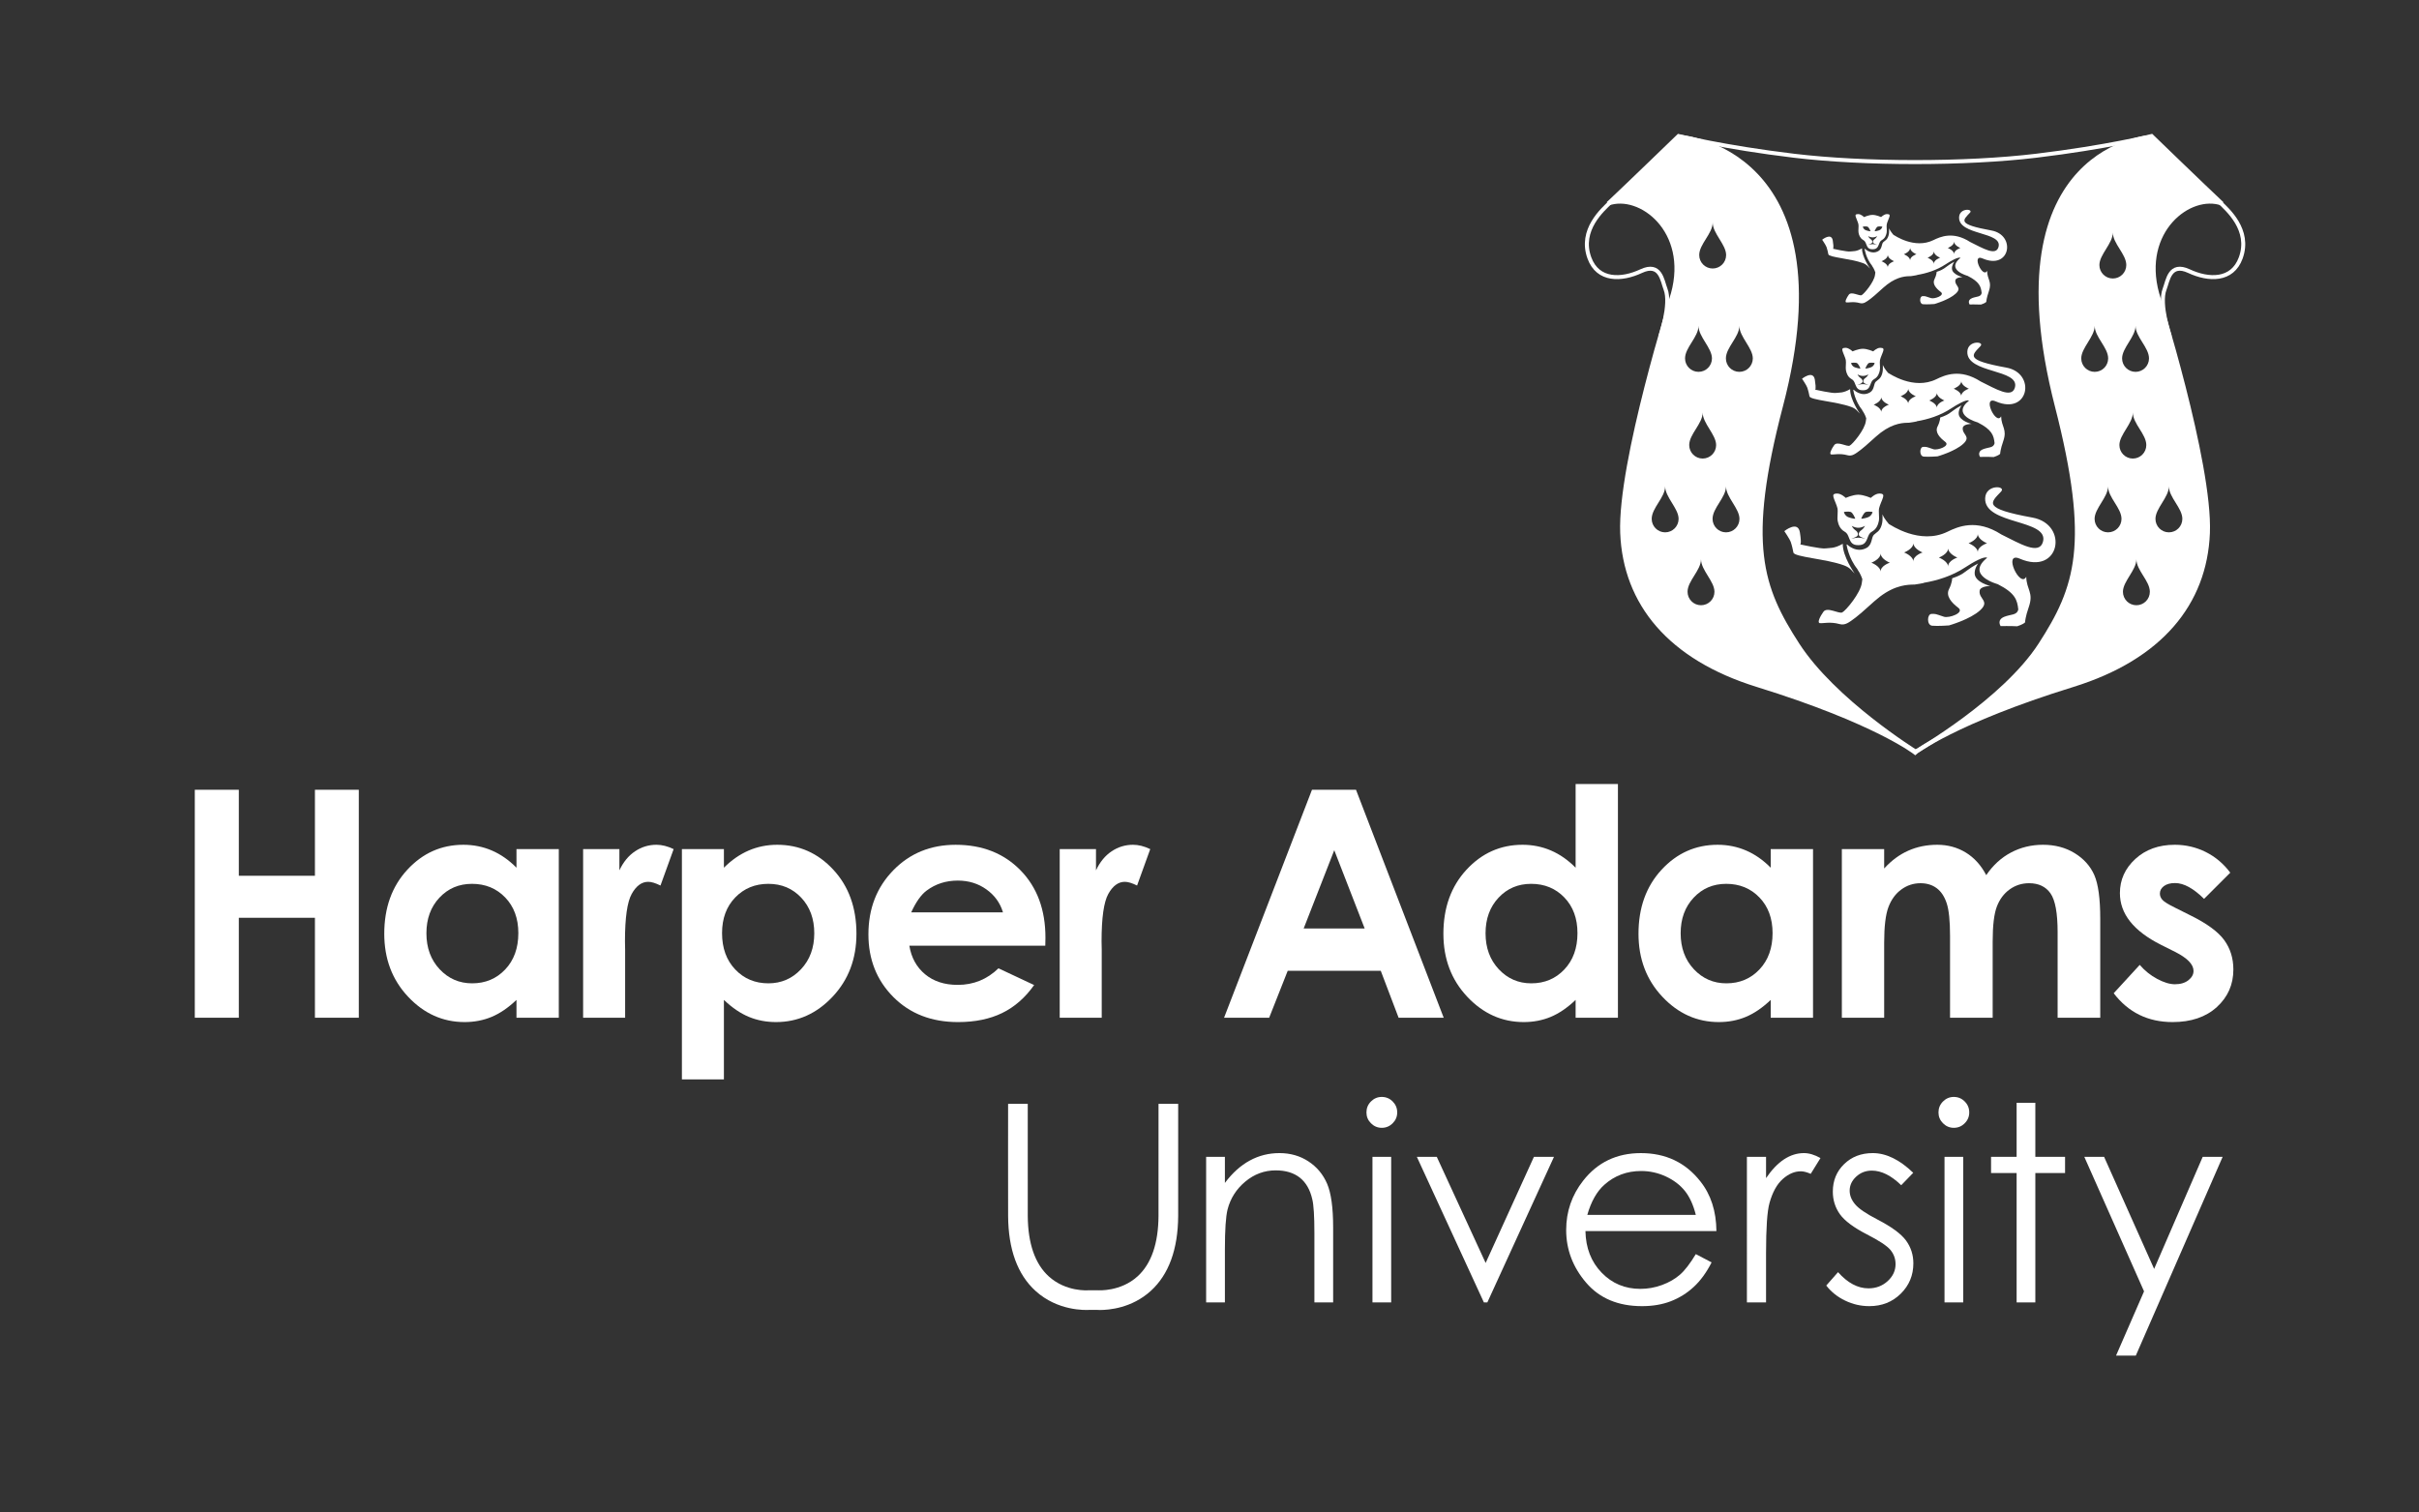<?xml version="1.0" encoding="utf-8"?>
<!-- Generator: Adobe Illustrator 15.0.0, SVG Export Plug-In . SVG Version: 6.00 Build 0)  -->
<!DOCTYPE svg PUBLIC "-//W3C//DTD SVG 1.1//EN" "http://www.w3.org/Graphics/SVG/1.1/DTD/svg11.dtd">
<svg version="1.1" id="Layer_1" xmlns="http://www.w3.org/2000/svg" xmlns:xlink="http://www.w3.org/1999/xlink" x="0px" y="0px"
	 width="435px" height="272px" viewBox="0 0 435 272" enable-background="new 0 0 435 272" xml:space="preserve">
<rect x="0" y="0" width="435" height="272" fill="#333333" stroke="none"/>
<g>
	<defs>
		<rect id="SVGID_1_" width="435" height="272"/>
	</defs>
	<clipPath id="SVGID_2_">
		<use xlink:href="#SVGID_1_"  overflow="visible"/>
	</clipPath>
	<path clip-path="url(#SVGID_2_)" fill="none" stroke="#FFFFFF" stroke-width="0.718" d="M289.534,36.423
		c-1.231,1.23-5.577,4.897-3.717,9.977c1.525,4.167,5.783,4.012,9.294,2.374c3.512-1.638,3.801,1.716,4.396,3.244
		c1.054,2.691-0.936,8.541-0.936,8.541"/>
	<path clip-path="url(#SVGID_2_)" fill="none" stroke="#FFFFFF" stroke-width="0.718" d="M302.07,24.61
		c0,0,30.339,2.059,18.201,48.397c-6.502,24.827-3.631,32.73,2.985,42.951c6.56,10.142,21.257,19.247,21.257,19.247"/>
	<path clip-path="url(#SVGID_2_)" fill="none" stroke="#FFFFFF" stroke-width="0.718" d="M399.224,36.423
		c1.231,1.23,5.577,4.897,3.715,9.977c-1.523,4.167-5.783,4.012-9.293,2.374s-3.8,1.716-4.396,3.244
		c-1.053,2.691,0.936,8.541,0.936,8.541"/>
	<path clip-path="url(#SVGID_2_)" fill="none" stroke="#FFFFFF" stroke-width="0.718" d="M387.043,24.61
		c0,0-29.239,1.374-17.171,48.397c6.378,24.858,3.632,32.73-2.983,42.951c-6.563,10.142-22.264,19.159-22.264,19.159"/>
	<path clip-path="url(#SVGID_2_)" fill="none" stroke="#FFFFFF" stroke-width="0.718" d="M372.731,123.221
		c15.757-4.878,23.802-14.688,24.309-27.348c0.506-12.66-9.116-43.045-9.116-43.045c-3.122-11.343,5.888-18.247,11.648-16.206
		c-3.419-3.21-12.659-12.154-12.659-12.154s-8.105,2.027-20.767,3.545c-12.659,1.52-30.878,1.52-43.536,0
		c-12.661-1.518-20.764-3.545-20.764-3.545s-9.241,8.944-12.661,12.154c5.759-2.041,14.771,4.863,11.647,16.206
		c0,0-9.621,30.385-9.117,43.045c0.51,12.66,8.552,22.47,24.312,27.348c21.27,6.583,28.357,12.154,28.357,12.154
		S351.462,129.804,372.731,123.221z"/>
	<path clip-path="url(#SVGID_2_)" fill="#FFFFFF" d="M344.455,135.042c-1.689-1.072-14.94-9.65-21.077-19.135
		c-6.614-10.22-9.485-18.121-2.981-42.95c12.137-46.339-18.203-48.398-18.203-48.398l-0.225-0.139c0,0-9.241,8.942-12.66,12.153
		c5.76-2.042,14.771,4.863,11.648,16.207c0,0-9.622,30.383-9.116,43.043c0.505,12.663,8.55,22.47,24.309,27.348
		c19.244,5.959,26.88,11.085,28.159,12.006l0.103-0.109C344.411,135.067,344.426,135.059,344.455,135.042 M299.438,95.751
		c-1.335,0-2.418-1.083-2.418-2.421c0-1.963,2.418-3.856,2.418-5.856c0,1.963,2.419,3.963,2.419,5.856
		C301.856,94.668,300.773,95.751,299.438,95.751 M307.984,40.021c0,1.962,2.418,3.961,2.418,5.856c0,1.334-1.082,2.417-2.418,2.417
		c-1.337,0-2.42-1.083-2.42-2.417C305.564,43.912,307.984,42.019,307.984,40.021 M308.605,80.055c0,1.339-1.085,2.423-2.42,2.423
		c-1.338,0-2.42-1.084-2.42-2.423c0-1.963,2.42-3.854,2.42-5.854C306.186,76.166,308.605,78.167,308.605,80.055 M305.435,58.609
		c0,1.963,2.42,3.962,2.42,5.857c0,1.336-1.085,2.417-2.42,2.417c-1.334,0-2.419-1.081-2.419-2.417
		C303.016,62.501,305.435,60.608,305.435,58.609 M305.886,108.862c-1.336,0-2.419-1.083-2.419-2.42c0-1.962,2.419-3.857,2.419-5.855
		c0,1.964,2.419,3.964,2.419,5.855C308.305,107.779,307.221,108.862,305.886,108.862 M310.383,95.751
		c-1.335,0-2.418-1.083-2.418-2.421c0-1.963,2.418-3.856,2.418-5.856c0,1.963,2.419,3.963,2.419,5.856
		C312.802,94.668,311.721,95.751,310.383,95.751 M312.783,66.883c-1.338,0-2.421-1.081-2.421-2.417c0-1.965,2.421-3.858,2.421-5.857
		c0,1.963,2.418,3.962,2.418,5.857C315.201,65.802,314.117,66.883,312.783,66.883"/>
	<path clip-path="url(#SVGID_2_)" fill="#FFFFFF" d="M344.169,135.324c0,0,0.06-0.045,0.171-0.125
		c-0.012-0.008-0.019-0.014-0.031-0.022L344.169,135.324z"/>
	<path clip-path="url(#SVGID_2_)" fill="#FFFFFF" d="M399.357,36.573c-3.42-3.212-12.661-12.153-12.661-12.153l0.132,0.139
		c0,0-29.24,1.374-17.172,48.398c6.379,24.858,3.633,32.729-2.982,42.95c-6.356,9.826-21.293,18.597-22.219,19.135
		c0.022,0.014,0.036,0.024,0.056,0.034c1.632-1.148,9.37-6.137,28.006-11.906c15.758-4.878,23.802-14.684,24.309-27.347
		c0.506-12.66-9.116-43.043-9.116-43.043C384.586,41.436,393.598,34.531,399.357,36.573 M386.447,64.466
		c0,1.337-1.083,2.418-2.419,2.418c-1.337,0-2.42-1.081-2.42-2.418c0-1.894,2.42-3.893,2.42-5.857
		C384.028,60.607,386.447,62.5,386.447,64.466 M385.962,80.056c0,1.338-1.085,2.423-2.419,2.423s-2.418-1.085-2.418-2.423
		c0-1.89,2.418-3.89,2.418-5.854C383.543,76.202,385.962,78.093,385.962,80.056 M379.945,41.82c0,1.998,2.418,3.891,2.418,5.856
		c0,1.334-1.083,2.416-2.418,2.416c-1.337,0-2.419-1.082-2.419-2.416C377.526,45.781,379.945,43.785,379.945,41.82 M374.263,64.466
		c0-1.894,2.42-3.893,2.42-5.857c0,1.999,2.42,3.892,2.42,5.857c0,1.337-1.082,2.418-2.42,2.418
		C375.347,66.884,374.263,65.803,374.263,64.466 M379.082,95.75c-1.337,0-2.418-1.083-2.418-2.42c0-1.894,2.418-3.893,2.418-5.856
		c0,2,2.42,3.893,2.42,5.856C381.502,94.667,380.418,95.75,379.082,95.75 M384.182,108.862c-1.34,0-2.422-1.083-2.422-2.419
		c0-1.891,2.422-3.891,2.422-5.855c0,1.997,2.416,3.893,2.416,5.855C386.598,107.779,385.515,108.862,384.182,108.862
		 M390.025,87.475c0,2,2.418,3.893,2.418,5.856c0,1.337-1.083,2.42-2.418,2.42c-1.337,0-2.417-1.083-2.417-2.42
		C387.608,91.437,390.025,89.438,390.025,87.475"/>
	<path clip-path="url(#SVGID_2_)" fill="#FFFFFF" d="M344.508,135.324l0.129-0.168c0,0-0.05-0.032-0.126-0.08
		c-0.068,0.048-0.123,0.088-0.171,0.123C344.451,135.279,344.508,135.324,344.508,135.324"/>
	<path clip-path="url(#SVGID_2_)" fill="#FFFFFF" d="M352.927,49.843c0,0-1.229,0.006-1.305,0.584
		c-0.138,1.027,1.299,1.258,0.061,2.396c-1.24,1.136-3.823,1.86-3.823,1.86s-1.376,0.104-2.065,0.036
		c-0.688-0.072-0.618-1.449-0.067-1.449c0.55,0,0.339-0.047,1.513,0.347c0.62,0.205,2.585-0.485,1.757-1.105
		c-0.826-0.62-1.549-1.445-1.137-2.269c0.416-0.828,0.392-1.342,0.392-1.342s0.851-0.271,1.335-0.607
		c0.487-0.332,0.974-0.727,1.367-0.941c0.395-0.211,0.487-0.273,0.487-0.273s-0.479,0.623-0.427,1.277
		C351.099,49.415,352.927,49.843,352.927,49.843"/>
	<path clip-path="url(#SVGID_2_)" fill="#FFFFFF" d="M339.32,38.508c-0.508,0-1.046,0.537-1.046,0.537s-0.832-0.388-1.534-0.393
		c-0.702,0.005-1.535,0.393-1.535,0.393s-0.535-0.537-1.045-0.537c-0.507,0-0.536,0.171-0.452,0.48
		c0.084,0.311,0.396,0.933,0.482,1.328c0.084,0.396-0.058,1.129,0.027,1.554c0.084,0.424,0.274,0.972,0.789,1.269
		c0.378,0.218,0.435,0.388,0.633,0.895c0.197,0.507,0.433,0.809,1.092,0.801h0.018c0.66,0.008,0.896-0.294,1.094-0.801
		c0.196-0.507,0.255-0.677,0.631-0.895c0.517-0.297,0.706-0.845,0.792-1.269c0.084-0.425-0.06-1.158,0.028-1.554
		c0.084-0.395,0.395-1.017,0.479-1.328C339.858,38.679,339.831,38.508,339.32,38.508 M335.15,41.125
		c-0.163-0.204-0.163-0.365-0.163-0.365s0.524-0.079,0.812,0c0.283,0.08,0.568,0.808,0.568,0.808s0.036,0.08-0.446-0.039
		C335.433,41.41,335.315,41.327,335.15,41.125 M336.749,43.921l-0.002-0.426l-0.003,0.426c-0.403,0-0.847,0.142-0.847,0.142
		s0.057-0.038,0.451-0.189c0.396-0.154,0.35-0.376,0.35-0.376s0.039-0.251-0.31-0.489c-0.307-0.209-0.456-0.548-0.456-0.548
		s0.362,0.242,0.814,0.243c0.456-0.001,0.818-0.243,0.818-0.243s-0.149,0.339-0.457,0.548c-0.349,0.238-0.31,0.489-0.31,0.489
		s-0.048,0.222,0.349,0.376c0.394,0.151,0.452,0.189,0.452,0.189S337.156,43.921,336.749,43.921 M338.325,41.125
		c-0.163,0.202-0.284,0.285-0.771,0.404c-0.486,0.119-0.444,0.039-0.444,0.039s0.282-0.728,0.567-0.808c0.284-0.079,0.807,0,0.807,0
		S338.484,40.921,338.325,41.125"/>
	<polygon clip-path="url(#SVGID_2_)" fill="#FFFFFF" points="336.723,38.652 336.74,38.652 336.76,38.652 	"/>
	<path clip-path="url(#SVGID_2_)" fill="#FFFFFF" d="M336.297,48.314c0,0-1.491-2.104-1.457-3.643
		c-1.077,0.616-1.571,0.484-2.128,0.563c-0.559,0.08-3.098-0.492-3.098-0.492s0.209,0.048-0.029-1.465
		c-0.241-1.514-1.911-0.158-1.911-0.158s0.666,0.967,0.797,1.352c0.157,0.476,0.238,0.875,0.318,1.273
		c0.111,0.553,4.053,0.775,6.202,1.572C335.812,47.62,335.955,48.016,336.297,48.314"/>
	<path clip-path="url(#SVGID_2_)" fill="#FFFFFF" d="M358.105,41.456c-6.192-1.128-5.17-1.797-3.856-3.192
		c0.67-0.713-1.891-0.933-1.953,0.822c-0.117,3.295,7.883,2.536,7.086,5.349c-0.47,1.659-2.813,0.215-5.1-0.911
		c-3.071-1.977-5.361-0.941-6.602-0.336c-3.409,1.667-6.99-0.854-7.195-0.952c0,0-0.562-0.654-0.721-1.053
		c-0.159-0.4,0.079,0.399-0.159,1.193c-0.239,0.798-0.638,0.877-0.956,1.195c-0.318,0.32-0.182,1.203-0.878,1.594
		c-1.272,0.717-2.387-0.398-2.387-0.398l-0.083-0.01c0,0,0.217,1.658,1.353,3.04l-0.027-0.007c0.405,0.564,0.586,1.138,0.61,1.219
		c-0.006,0.014-0.021,0.092-0.06,0.429c-0.139,1.255-1.954,3.423-2.403,3.648c-0.414,0.206-1.845-0.728-2.309-0.08
		c-0.398,0.556-0.788,1.337-0.452,1.389c0.404,0.064,1.236-0.209,2.442,0.122c0.663,0.186,1.139-0.191,1.965-0.81
		c0.86-0.647,2.126-1.913,2.961-2.548c1.971-1.494,3.489-1.476,4.276-1.493c0.171-0.003,1.134-0.197,1.134-0.197l-0.055-0.012
		c1.699-0.283,3.519-0.849,5.113-1.897c0.939-0.618,2.344-1.418,2.692-1.177c-2.711,2.171,1.287,3.235,1.287,3.235
		c2.158,1.096,2.403,1.942,2.528,3.105c-0.172,0.736-0.898,0.566-1.723,0.899c-0.96,0.39-0.439,1.144-0.439,1.144
		s1.15-0.032,2.027,0.017c0.541-0.17,0.956-0.407,0.963-0.498c-0.003-0.024,0.047-0.689,0.448-1.834
		c0.644-1.831-0.268-2.116-0.304-3.742c-0.735,1.478-2.922-3.135-0.803-2.219C361.484,48.639,362.598,42.272,358.105,41.456
		 M339.478,48.119c0-0.709-1.131-1.132-1.131-1.132s1.131-0.422,1.131-1.131c0.046,0.709,1.133,1.131,1.133,1.131
		S339.43,47.364,339.478,48.119 M343.491,46.865c0-0.707-1.13-1.133-1.13-1.133s1.13-0.423,1.13-1.131
		c0.048,0.708,1.133,1.131,1.133,1.131S343.444,46.11,343.491,46.865 M347.758,47.49c0-0.707-1.134-1.13-1.134-1.13
		s1.134-0.425,1.134-1.134c0.046,0.709,1.131,1.134,1.131,1.134S347.709,46.735,347.758,47.49 M351.395,45.736
		c0-0.71-1.132-1.132-1.132-1.132s1.132-0.425,1.132-1.134c0.046,0.709,1.133,1.134,1.133,1.134S351.347,44.982,351.395,45.736"/>
	<path clip-path="url(#SVGID_2_)" fill="#FFFFFF" d="M354.535,76.241c0,0-1.482,0.009-1.574,0.706
		c-0.165,1.24,1.57,1.52,0.074,2.892c-1.496,1.371-4.616,2.244-4.616,2.244s-1.659,0.126-2.491,0.044
		c-0.832-0.086-0.749-1.749-0.082-1.749c0.663,0,0.408-0.057,1.826,0.42c0.747,0.246,3.12-0.586,2.12-1.334
		c-0.997-0.748-1.873-1.744-1.373-2.741c0.501-1,0.474-1.619,0.474-1.619s1.025-0.327,1.611-0.733
		c0.587-0.4,1.175-0.878,1.651-1.134c0.476-0.255,0.586-0.33,0.586-0.33s-0.575,0.751-0.515,1.54
		C352.329,75.723,354.535,76.241,354.535,76.241"/>
	<path clip-path="url(#SVGID_2_)" fill="#FFFFFF" d="M338.112,62.558c-0.615,0-1.263,0.648-1.263,0.648s-1.003-0.469-1.854-0.473
		c-0.845,0.004-1.853,0.473-1.853,0.473s-0.646-0.648-1.26-0.648c-0.612,0-0.649,0.207-0.544,0.581
		c0.099,0.376,0.474,1.123,0.579,1.601c0.102,0.478-0.068,1.364,0.032,1.876c0.104,0.513,0.332,1.174,0.954,1.534
		c0.457,0.261,0.524,0.465,0.763,1.081c0.238,0.611,0.521,0.975,1.319,0.965h0.022c0.795,0.01,1.08-0.354,1.32-0.965
		c0.236-0.616,0.306-0.82,0.759-1.081c0.625-0.36,0.854-1.021,0.956-1.534c0.103-0.512-0.07-1.398,0.035-1.876
		c0.102-0.478,0.475-1.225,0.578-1.601C338.76,62.765,338.726,62.558,338.112,62.558 M333.077,65.717
		c-0.196-0.246-0.196-0.441-0.196-0.441s0.637-0.095,0.979,0c0.342,0.099,0.688,0.978,0.688,0.978s0.044,0.097-0.541-0.049
		C333.419,66.061,333.275,65.963,333.077,65.717 M335.01,69.094l-0.004-0.517l-0.004,0.517c-0.487,0-1.021,0.171-1.021,0.171
		s0.068-0.046,0.542-0.228c0.479-0.185,0.421-0.455,0.421-0.455s0.05-0.306-0.371-0.591c-0.371-0.253-0.552-0.66-0.552-0.66
		s0.438,0.292,0.984,0.292c0.551,0,0.986-0.292,0.986-0.292s-0.179,0.407-0.551,0.66c-0.422,0.285-0.374,0.591-0.374,0.591
		s-0.057,0.27,0.422,0.455c0.475,0.182,0.546,0.228,0.546,0.228S335.498,69.094,335.01,69.094 M336.91,65.717
		c-0.195,0.246-0.342,0.343-0.929,0.488c-0.588,0.146-0.538,0.049-0.538,0.049s0.342-0.879,0.686-0.978c0.344-0.095,0.974,0,0.974,0
		S337.103,65.471,336.91,65.717"/>
	<polygon clip-path="url(#SVGID_2_)" fill="#FFFFFF" points="334.977,62.733 334.996,62.733 335.021,62.733 	"/>
	<path clip-path="url(#SVGID_2_)" fill="#FFFFFF" d="M334.463,74.397c0,0-1.802-2.542-1.758-4.4c-1.301,0.744-1.9,0.586-2.571,0.681
		c-0.674,0.096-3.737-0.594-3.737-0.594s0.251,0.058-0.037-1.77c-0.288-1.825-2.308-0.191-2.308-0.191s0.806,1.168,0.962,1.633
		c0.192,0.578,0.289,1.057,0.385,1.537c0.134,0.667,4.896,0.937,7.489,1.898C333.875,73.559,334.051,74.036,334.463,74.397"/>
	<path clip-path="url(#SVGID_2_)" fill="#FFFFFF" d="M360.787,66.119c-7.476-1.362-6.239-2.172-4.652-3.856
		c0.808-0.858-2.283-1.124-2.358,0.993c-0.143,3.978,9.515,3.063,8.552,6.46c-0.565,2.001-3.395,0.258-6.155-1.1
		c-3.706-2.388-6.471-1.139-7.968-0.407c-4.116,2.012-8.439-1.031-8.688-1.148c0,0-0.675-0.791-0.867-1.271
		c-0.192-0.485,0.095,0.48-0.192,1.439c-0.289,0.963-0.771,1.058-1.156,1.442c-0.383,0.385-0.219,1.452-1.058,1.926
		c-1.538,0.863-2.881-0.482-2.881-0.482l-0.099-0.011c0,0,0.26,2,1.628,3.669l-0.033-0.007c0.49,0.678,0.709,1.371,0.739,1.47
		c-0.008,0.015-0.026,0.111-0.072,0.517c-0.169,1.515-2.36,4.131-2.9,4.402c-0.5,0.25-2.229-0.876-2.786-0.095
		c-0.483,0.671-0.952,1.617-0.548,1.677c0.491,0.077,1.491-0.252,2.948,0.148c0.802,0.223,1.375-0.231,2.372-0.979
		c1.037-0.78,2.567-2.309,3.576-3.075c2.378-1.805,4.21-1.782,5.161-1.803c0.205-0.003,1.37-0.235,1.37-0.235l-0.068-0.016
		c2.054-0.342,4.247-1.026,6.175-2.291c1.133-0.746,2.826-1.713,3.248-1.42c-3.271,2.62,1.554,3.905,1.554,3.905
		c2.604,1.319,2.901,2.346,3.051,3.748c-0.204,0.889-1.083,0.684-2.078,1.086c-1.16,0.471-0.531,1.38-0.531,1.38
		s1.39-0.037,2.449,0.021c0.652-0.205,1.152-0.491,1.164-0.602c-0.006-0.028,0.053-0.831,0.538-2.212
		c0.776-2.211-0.322-2.555-0.366-4.517c-0.887,1.784-3.529-3.787-0.969-2.679C364.865,74.787,366.211,67.104,360.787,66.119
		 M338.302,74.161c0-0.856-1.367-1.366-1.367-1.366s1.367-0.51,1.367-1.367c0.056,0.857,1.366,1.367,1.366,1.367
		S338.244,73.25,338.302,74.161 M343.146,72.646c0-0.854-1.364-1.367-1.364-1.367s1.364-0.513,1.364-1.365
		c0.059,0.852,1.367,1.365,1.367,1.365S343.089,71.735,343.146,72.646 M348.297,73.403c0-0.854-1.368-1.367-1.368-1.367
		s1.368-0.511,1.368-1.365c0.056,0.854,1.364,1.365,1.364,1.365S348.238,72.492,348.297,73.403 M352.687,71.284
		c0-0.856-1.363-1.366-1.363-1.366s1.363-0.512,1.363-1.367c0.057,0.855,1.367,1.367,1.367,1.367S352.632,70.373,352.687,71.284"/>
	<path clip-path="url(#SVGID_2_)" fill="#FFFFFF" d="M357.906,105.396c0,0-1.804,0.012-1.915,0.858
		c-0.199,1.506,1.907,1.846,0.089,3.514c-1.816,1.666-5.605,2.727-5.605,2.727s-2.019,0.152-3.027,0.053
		c-1.012-0.104-0.911-2.123-0.102-2.123c0.806,0,0.495-0.071,2.221,0.507c0.908,0.301,3.788-0.71,2.575-1.619
		c-1.211-0.908-2.274-2.121-1.667-3.33c0.607-1.213,0.572-1.967,0.572-1.967s1.248-0.397,1.96-0.891
		c0.713-0.486,1.425-1.068,2.006-1.378c0.578-0.311,0.713-0.401,0.713-0.401s-0.7,0.912-0.627,1.87
		C355.224,104.771,357.906,105.396,357.906,105.396"/>
	<path clip-path="url(#SVGID_2_)" fill="#FFFFFF" d="M337.949,88.774c-0.746,0-1.533,0.786-1.533,0.786s-1.219-0.569-2.252-0.576
		c-1.025,0.007-2.248,0.576-2.248,0.576s-0.787-0.786-1.533-0.786c-0.743,0-0.787,0.253-0.661,0.705
		c0.122,0.457,0.577,1.367,0.701,1.945c0.127,0.582-0.079,1.658,0.043,2.281c0.124,0.619,0.402,1.426,1.157,1.862
		c0.555,0.318,0.639,0.568,0.926,1.312c0.291,0.744,0.638,1.186,1.604,1.175h0.026c0.967,0.011,1.314-0.431,1.604-1.175
		c0.288-0.744,0.372-0.994,0.923-1.312c0.759-0.436,1.037-1.243,1.16-1.862c0.124-0.623-0.083-1.699,0.044-2.281
		c0.124-0.578,0.577-1.488,0.702-1.945C338.737,89.027,338.697,88.774,337.949,88.774 M331.834,92.611
		c-0.239-0.298-0.239-0.535-0.239-0.535s0.772-0.116,1.19,0c0.415,0.12,0.831,1.186,0.831,1.186s0.057,0.119-0.652-0.057
		C332.248,93.029,332.074,92.909,331.834,92.611 M334.18,96.713l-0.005-0.625l-0.003,0.625c-0.592,0-1.242,0.21-1.242,0.21
		s0.085-0.057,0.661-0.279c0.581-0.223,0.514-0.553,0.514-0.553s0.056-0.369-0.456-0.716c-0.448-0.306-0.667-0.801-0.667-0.801
		s0.531,0.351,1.193,0.354c0.67-0.003,1.2-0.354,1.2-0.354s-0.218,0.495-0.67,0.801c-0.511,0.347-0.453,0.716-0.453,0.716
		s-0.069,0.33,0.51,0.553c0.579,0.222,0.666,0.279,0.666,0.279S334.774,96.713,334.18,96.713 M336.489,92.611
		c-0.236,0.298-0.416,0.418-1.126,0.594c-0.715,0.176-0.655,0.057-0.655,0.057s0.414-1.066,0.834-1.186c0.416-0.116,1.182,0,1.182,0
		S336.724,92.313,336.489,92.611"/>
	<polygon clip-path="url(#SVGID_2_)" fill="#FFFFFF" points="334.141,88.984 334.165,88.984 334.193,88.984 	"/>
	<path clip-path="url(#SVGID_2_)" fill="#FFFFFF" d="M333.516,103.156c0,0-2.188-3.087-2.136-5.343
		c-1.581,0.905-2.309,0.711-3.122,0.827c-0.82,0.117-4.544-0.723-4.544-0.723s0.307,0.07-0.044-2.148
		c-0.351-2.221-2.802-0.235-2.802-0.235s0.979,1.421,1.169,1.985c0.234,0.701,0.349,1.286,0.466,1.867
		c0.161,0.812,5.947,1.138,9.099,2.307C332.803,102.138,333.016,102.718,333.516,103.156"/>
	<path clip-path="url(#SVGID_2_)" fill="#FFFFFF" d="M365.501,93.1c-9.083-1.656-7.581-2.64-5.653-4.685
		c0.98-1.043-2.775-1.365-2.865,1.209c-0.172,4.828,11.56,3.718,10.392,7.844c-0.688,2.432-4.126,0.318-7.48-1.335
		c-4.503-2.902-7.861-1.382-9.681-0.494c-5.001,2.444-10.254-1.254-10.556-1.396c0,0-0.823-0.96-1.056-1.544
		c-0.232-0.587,0.117,0.584-0.232,1.75c-0.352,1.169-0.936,1.283-1.403,1.75c-0.466,0.471-0.268,1.764-1.286,2.341
		c-1.866,1.049-3.503-0.587-3.503-0.587l-0.117-0.013c0,0,0.316,2.431,1.979,4.458l-0.041-0.009c0.596,0.827,0.862,1.67,0.898,1.788
		c-0.01,0.017-0.033,0.137-0.088,0.629c-0.203,1.839-2.867,5.018-3.524,5.347c-0.607,0.304-2.708-1.066-3.386-0.115
		c-0.585,0.815-1.156,1.962-0.663,2.039c0.593,0.092,1.812-0.308,3.581,0.177c0.975,0.272,1.671-0.277,2.884-1.191
		c1.259-0.945,3.118-2.804,4.344-3.733c2.887-2.193,5.115-2.166,6.27-2.19c0.249-0.005,1.663-0.287,1.663-0.287l-0.08-0.019
		c2.495-0.415,5.159-1.245,7.5-2.784c1.378-0.906,3.435-2.08,3.946-1.724c-3.976,3.183,1.891,4.743,1.891,4.743
		c3.164,1.606,3.522,2.848,3.704,4.554c-0.249,1.08-1.315,0.83-2.524,1.319c-1.409,0.574-0.646,1.676-0.646,1.676
		s1.688-0.043,2.977,0.026c0.791-0.248,1.402-0.597,1.415-0.731c-0.01-0.032,0.063-1.009,0.654-2.687
		c0.942-2.687-0.393-3.106-0.445-5.49c-1.078,2.168-4.288-4.598-1.179-3.255C370.457,103.631,372.088,94.297,365.501,93.1
		 M338.18,102.872c0-1.041-1.659-1.662-1.659-1.662s1.659-0.618,1.659-1.66c0.068,1.042,1.66,1.66,1.66,1.66
		S338.111,101.762,338.18,102.872 M344.067,101.032c0-1.038-1.659-1.662-1.659-1.662s1.659-0.622,1.659-1.66
		c0.071,1.038,1.661,1.66,1.661,1.66S343.997,99.922,344.067,101.032 M350.325,101.949c0-1.036-1.664-1.659-1.664-1.659
		s1.664-0.623,1.664-1.66c0.067,1.037,1.658,1.66,1.658,1.66S350.253,100.841,350.325,101.949 M355.658,99.375
		c0-1.039-1.658-1.66-1.658-1.66s1.658-0.623,1.658-1.662c0.069,1.039,1.662,1.662,1.662,1.662S355.59,98.268,355.658,99.375"/>
	<path clip-path="url(#SVGID_2_)" fill="#FFFFFF" d="M216.895,208.079h3.373v4.692c1.344-1.793,2.839-3.139,4.471-4.023
		c1.637-0.896,3.42-1.341,5.341-1.341c1.961,0,3.7,0.498,5.211,1.492c1.518,0.996,2.634,2.335,3.358,4.016
		c0.722,1.686,1.085,4.311,1.085,7.87v13.478h-3.371v-12.488c0-3.018-0.127-5.031-0.375-6.042c-0.39-1.732-1.138-3.033-2.243-3.911
		c-1.105-0.871-2.553-1.31-4.334-1.31c-2.037,0-3.86,0.675-5.474,2.02c-1.614,1.349-2.675,3.019-3.188,5.005
		c-0.32,1.303-0.48,3.675-0.48,7.125v9.602h-3.373V208.079z"/>
	<path clip-path="url(#SVGID_2_)" fill="#FFFFFF" d="M248.478,197.303c0.765,0,1.421,0.274,1.963,0.818
		c0.543,0.545,0.814,1.201,0.814,1.973c0,0.752-0.271,1.403-0.814,1.945c-0.542,0.546-1.198,0.819-1.963,0.819
		c-0.752,0-1.4-0.273-1.944-0.819c-0.544-0.542-0.811-1.193-0.811-1.945c0-0.771,0.267-1.428,0.811-1.973
		C247.077,197.577,247.726,197.303,248.478,197.303 M246.805,208.079h3.366v26.184h-3.366V208.079z"/>
	<polygon clip-path="url(#SVGID_2_)" fill="#FFFFFF" points="254.786,208.079 258.37,208.079 267.158,227.165 275.84,208.079 
		279.448,208.079 267.464,234.263 266.842,234.263 	"/>
	<path clip-path="url(#SVGID_2_)" fill="#FFFFFF" d="M304.953,225.577l2.84,1.487c-0.932,1.831-2.006,3.306-3.23,4.428
		c-1.218,1.124-2.59,1.976-4.116,2.563c-1.525,0.588-3.252,0.88-5.179,0.88c-4.27,0-7.609-1.401-10.017-4.198
		c-2.406-2.802-3.61-5.965-3.61-9.495c0-3.318,1.017-6.28,3.058-8.879c2.582-3.303,6.044-4.955,10.378-4.955
		c4.463,0,8.027,1.691,10.693,5.083c1.895,2.381,2.857,5.371,2.888,8.944h-23.553c0.062,3.041,1.034,5.535,2.913,7.477
		c1.877,1.945,4.2,2.915,6.96,2.915c1.334,0,2.632-0.229,3.891-0.693c1.261-0.462,2.333-1.079,3.218-1.847
		C302.971,228.524,303.923,227.281,304.953,225.577 M304.953,218.522c-0.447-1.793-1.105-3.229-1.963-4.307
		c-0.863-1.072-1.997-1.938-3.407-2.597c-1.416-0.66-2.901-0.99-4.462-0.99c-2.569,0-4.78,0.832-6.622,2.481
		c-1.349,1.201-2.37,3.005-3.058,5.412H304.953z"/>
	<path clip-path="url(#SVGID_2_)" fill="#FFFFFF" d="M314.141,208.079h3.441v3.829c1.025-1.507,2.107-2.637,3.244-3.383
		c1.141-0.746,2.325-1.118,3.566-1.118c0.928,0,1.921,0.296,2.978,0.894l-1.755,2.835c-0.704-0.302-1.296-0.454-1.773-0.454
		c-1.128,0-2.21,0.458-3.256,1.386c-1.039,0.923-1.833,2.351-2.377,4.289c-0.423,1.492-0.627,4.508-0.627,9.046v8.86h-3.441V208.079
		z"/>
	<path clip-path="url(#SVGID_2_)" fill="#FFFFFF" d="M344.049,210.95l-2.161,2.234c-1.805-1.751-3.567-2.628-5.285-2.628
		c-1.097,0-2.032,0.364-2.812,1.085s-1.171,1.563-1.171,2.526c0,0.853,0.318,1.664,0.966,2.432c0.644,0.786,1.994,1.707,4.048,2.765
		c2.51,1.3,4.218,2.55,5.112,3.755c0.886,1.22,1.327,2.592,1.327,4.116c0,2.147-0.754,3.967-2.267,5.461
		c-1.508,1.492-3.396,2.238-5.659,2.238c-1.513,0-2.956-0.33-4.328-0.991c-1.375-0.654-2.511-1.559-3.411-2.714l2.119-2.408
		c1.724,1.939,3.543,2.912,5.477,2.912c1.348,0,2.498-0.436,3.445-1.299c0.947-0.868,1.421-1.882,1.421-3.057
		c0-0.959-0.309-1.82-0.935-2.572c-0.63-0.739-2.041-1.67-4.247-2.794c-2.362-1.221-3.968-2.419-4.821-3.605
		c-0.847-1.189-1.277-2.548-1.277-4.068c0-1.991,0.679-3.639,2.035-4.956c1.354-1.315,3.073-1.975,5.146-1.975
		C339.18,207.407,341.605,208.589,344.049,210.95"/>
	<path clip-path="url(#SVGID_2_)" fill="#FFFFFF" d="M351.345,197.303c0.766,0,1.424,0.274,1.962,0.818
		c0.545,0.545,0.814,1.201,0.814,1.973c0,0.752-0.27,1.403-0.814,1.945c-0.538,0.546-1.196,0.819-1.962,0.819
		c-0.749,0-1.398-0.273-1.942-0.819c-0.543-0.542-0.812-1.193-0.812-1.945c0-0.771,0.269-1.428,0.812-1.973
		C349.946,197.577,350.596,197.303,351.345,197.303 M349.675,208.079h3.365v26.184h-3.365V208.079z"/>
	<polygon clip-path="url(#SVGID_2_)" fill="#FFFFFF" points="362.642,198.359 366.007,198.359 366.007,208.079 371.353,208.079 
		371.353,210.992 366.007,210.992 366.007,234.263 362.642,234.263 362.642,210.992 358.045,210.992 358.045,208.079 
		362.642,208.079 	"/>
	<polygon clip-path="url(#SVGID_2_)" fill="#FFFFFF" points="374.813,208.079 378.371,208.079 387.371,228.238 396.105,208.079 
		399.691,208.079 384.073,243.836 380.519,243.836 385.557,232.276 	"/>
	<path clip-path="url(#SVGID_2_)" fill="#FFFFFF" d="M197.805,235.628c-0.271,0-0.474-0.012-0.586-0.021h-1.288
		c-0.767,0.051-5.725,0.217-9.713-3.408c-3.239-2.942-4.899-7.481-4.932-13.487c-0.023-3.199-0.003-20.001-0.003-20.169l3.534,0.003
		c0,0.169-0.014,16.957,0.002,20.145c0.031,4.977,1.3,8.641,3.776,10.893c3.107,2.824,7.077,2.503,7.116,2.497l0.157-0.005
		l1.573,0.005c0.032,0.003,4.076,0.291,7.146-2.525c2.456-2.254,3.714-5.909,3.744-10.864c0.018-3.188,0.002-19.976,0.002-20.145
		l3.536-0.003c0,0.168,0.016,16.97-0.001,20.169c-0.039,6.006-1.695,10.545-4.934,13.487
		C203.528,235.295,199.412,235.628,197.805,235.628"/>
	<polygon clip-path="url(#SVGID_2_)" fill="#FFFFFF" points="35.03,142.055 42.946,142.055 42.946,157.524 56.633,157.524 
		56.633,142.055 64.521,142.055 64.521,183.058 56.633,183.058 56.633,165.079 42.946,165.079 42.946,183.058 35.03,183.058 	"/>
	<path clip-path="url(#SVGID_2_)" fill="#FFFFFF" d="M92.877,152.73h7.609v30.327h-7.609v-3.205
		c-1.486,1.413-2.975,2.43-4.469,3.052c-1.494,0.623-3.114,0.935-4.859,0.935c-3.916,0-7.304-1.52-10.162-4.558
		c-2.859-3.039-4.287-6.815-4.287-11.331c0-4.684,1.382-8.52,4.148-11.513c2.766-2.991,6.125-4.487,10.079-4.487
		c1.819,0,3.526,0.345,5.122,1.031c1.596,0.688,3.072,1.719,4.428,3.094V152.73z M84.877,158.975c-2.353,0-4.306,0.832-5.862,2.495
		c-1.556,1.663-2.334,3.796-2.334,6.396c0,2.62,0.792,4.776,2.375,6.468c1.584,1.69,3.533,2.537,5.848,2.537
		c2.39,0,4.371-0.832,5.946-2.496c1.573-1.662,2.361-3.842,2.361-6.536c0-2.639-0.788-4.776-2.361-6.411
		C89.275,159.793,87.285,158.975,84.877,158.975"/>
	<path clip-path="url(#SVGID_2_)" fill="#FFFFFF" d="M104.86,152.73h6.523v3.819c0.706-1.505,1.644-2.648,2.815-3.429
		c1.171-0.78,2.453-1.171,3.847-1.171c0.984,0,2.016,0.261,3.094,0.78l-2.369,6.551c-0.892-0.446-1.627-0.669-2.202-0.669
		c-1.171,0-2.161,0.725-2.969,2.174c-0.808,1.449-1.213,4.293-1.213,8.529l0.028,1.479v12.265h-7.554V152.73z"/>
	<path clip-path="url(#SVGID_2_)" fill="#FFFFFF" d="M130.178,152.73v3.345c1.375-1.375,2.861-2.405,4.459-3.094
		c1.599-0.687,3.308-1.031,5.129-1.031c3.959,0,7.322,1.496,10.091,4.487c2.769,2.993,4.154,6.829,4.154,11.513
		c0,4.516-1.432,8.292-4.293,11.331c-2.862,3.038-6.254,4.558-10.174,4.558c-1.747,0-3.373-0.312-4.878-0.935
		c-1.506-0.622-3.002-1.639-4.488-3.052v14.3h-7.554V152.73H130.178z M138.178,158.975c-2.397,0-4.386,0.818-5.965,2.453
		c-1.58,1.635-2.369,3.772-2.369,6.411c0,2.694,0.789,4.874,2.369,6.536c1.579,1.664,3.568,2.496,5.965,2.496
		c2.322,0,4.278-0.847,5.867-2.537c1.589-1.691,2.383-3.848,2.383-6.468c0-2.601-0.78-4.733-2.341-6.396
		S140.556,158.975,138.178,158.975"/>
	<path clip-path="url(#SVGID_2_)" fill="#FFFFFF" d="M187.971,170.097h-24.446c0.353,2.156,1.296,3.87,2.829,5.143
		c1.533,1.273,3.489,1.909,5.868,1.909c2.843,0,5.286-0.994,7.331-2.982l6.411,3.011c-1.599,2.267-3.512,3.943-5.742,5.03
		c-2.23,1.088-4.879,1.632-7.944,1.632c-4.758,0-8.632-1.5-11.624-4.502c-2.992-3.001-4.488-6.76-4.488-11.275
		c0-4.627,1.491-8.469,4.474-11.526c2.982-3.057,6.722-4.585,11.22-4.585c4.775,0,8.659,1.528,11.651,4.585
		c2.992,3.058,4.488,7.095,4.488,12.111L187.971,170.097z M180.361,164.104c-0.502-1.691-1.494-3.066-2.974-4.125
		c-1.48-1.06-3.197-1.589-5.151-1.589c-2.123,0-3.984,0.594-5.584,1.784c-1.006,0.742-1.937,2.053-2.792,3.93H180.361z"/>
	<path clip-path="url(#SVGID_2_)" fill="#FFFFFF" d="M190.565,152.73h6.523v3.819c0.706-1.505,1.644-2.648,2.815-3.429
		s2.453-1.171,3.847-1.171c0.984,0,2.016,0.261,3.094,0.78l-2.369,6.551c-0.892-0.446-1.627-0.669-2.202-0.669
		c-1.171,0-2.161,0.725-2.969,2.174c-0.808,1.449-1.213,4.293-1.213,8.529l0.028,1.479v12.265h-7.554V152.73z"/>
	<path clip-path="url(#SVGID_2_)" fill="#FFFFFF" d="M235.929,142.055h7.916l15.77,41.003h-8.11l-3.209-8.444h-16.731l-3.336,8.444
		h-8.111L235.929,142.055z M239.936,152.926l-5.501,14.077h10.969L239.936,152.926z"/>
	<path clip-path="url(#SVGID_2_)" fill="#FFFFFF" d="M283.338,141.023h7.609v42.034h-7.609v-3.205
		c-1.486,1.413-2.975,2.43-4.469,3.052c-1.494,0.623-3.114,0.935-4.859,0.935c-3.916,0-7.304-1.52-10.162-4.558
		c-2.858-3.039-4.287-6.815-4.287-11.331c0-4.684,1.383-8.52,4.148-11.513c2.766-2.991,6.125-4.487,10.079-4.487
		c1.818,0,3.525,0.345,5.122,1.031c1.596,0.688,3.071,1.719,4.428,3.094V141.023z M275.338,158.975
		c-2.354,0-4.306,0.832-5.862,2.495c-1.556,1.663-2.334,3.796-2.334,6.396c0,2.62,0.792,4.776,2.375,6.468
		c1.584,1.69,3.533,2.537,5.849,2.537c2.39,0,4.371-0.832,5.945-2.496c1.573-1.662,2.361-3.842,2.361-6.536
		c0-2.639-0.788-4.776-2.361-6.411C279.736,159.793,277.746,158.975,275.338,158.975"/>
	<path clip-path="url(#SVGID_2_)" fill="#FFFFFF" d="M318.422,152.73h7.608v30.327h-7.608v-3.205
		c-1.486,1.413-2.976,2.43-4.47,3.052c-1.494,0.623-3.114,0.935-4.858,0.935c-3.916,0-7.305-1.52-10.162-4.558
		c-2.859-3.039-4.287-6.815-4.287-11.331c0-4.684,1.382-8.52,4.147-11.513c2.767-2.991,6.125-4.487,10.079-4.487
		c1.819,0,3.526,0.345,5.122,1.031c1.597,0.688,3.072,1.719,4.429,3.094V152.73z M310.422,158.975c-2.354,0-4.307,0.832-5.862,2.495
		c-1.557,1.663-2.334,3.796-2.334,6.396c0,2.62,0.792,4.776,2.375,6.468c1.584,1.69,3.533,2.537,5.848,2.537
		c2.39,0,4.371-0.832,5.946-2.496c1.573-1.662,2.361-3.842,2.361-6.536c0-2.639-0.788-4.776-2.361-6.411
		C314.819,159.793,312.829,158.975,310.422,158.975"/>
	<path clip-path="url(#SVGID_2_)" fill="#FFFFFF" d="M331.214,152.73h7.609v3.484c1.301-1.431,2.747-2.499,4.337-3.205
		s3.324-1.06,5.203-1.06c1.896,0,3.607,0.465,5.132,1.394c1.525,0.93,2.752,2.286,3.683,4.069c1.209-1.783,2.691-3.14,4.448-4.069
		c1.758-0.929,3.679-1.394,5.762-1.394c2.156,0,4.053,0.502,5.689,1.505c1.637,1.005,2.813,2.314,3.529,3.931
		c0.716,1.617,1.074,4.247,1.074,7.889v17.784h-7.666v-15.387c0-3.438-0.427-5.766-1.282-6.983
		c-0.855-1.216-2.137-1.825-3.847-1.825c-1.301,0-2.467,0.371-3.498,1.115c-1.031,0.743-1.798,1.77-2.299,3.08
		c-0.503,1.31-0.754,3.414-0.754,6.313v13.688h-7.665v-14.69c0-2.713-0.2-4.679-0.602-5.896c-0.4-1.217-1.001-2.122-1.802-2.718
		c-0.801-0.595-1.77-0.892-2.906-0.892c-1.266,0-2.416,0.376-3.45,1.129c-1.034,0.752-1.807,1.808-2.318,3.163
		c-0.513,1.357-0.769,3.494-0.769,6.411v13.492h-7.609V152.73z"/>
	<path clip-path="url(#SVGID_2_)" fill="#FFFFFF" d="M401.061,156.968l-4.712,4.71c-1.913-1.895-3.65-2.843-5.212-2.843
		c-0.854,0-1.523,0.181-2.007,0.544c-0.483,0.362-0.725,0.813-0.725,1.352c0,0.409,0.152,0.785,0.46,1.129
		c0.306,0.345,1.063,0.813,2.271,1.407l2.787,1.395c2.937,1.449,4.952,2.927,6.049,4.432s1.646,3.271,1.646,5.296
		c0,2.695-0.99,4.944-2.969,6.746c-1.979,1.803-4.633,2.704-7.958,2.704c-4.424,0-7.954-1.729-10.593-5.186l4.683-5.101
		c0.892,1.041,1.938,1.882,3.136,2.523c1.199,0.641,2.262,0.961,3.192,0.961c1.003,0,1.812-0.241,2.425-0.725
		c0.613-0.482,0.92-1.041,0.92-1.673c0-1.171-1.106-2.313-3.317-3.428l-2.564-1.283c-4.906-2.471-7.359-5.564-7.359-9.282
		c0-2.396,0.925-4.445,2.774-6.146c1.849-1.7,4.213-2.551,7.094-2.551c1.969,0,3.823,0.433,5.561,1.296
		C398.379,154.11,399.853,155.351,401.061,156.968"/>
</g>
</svg>

